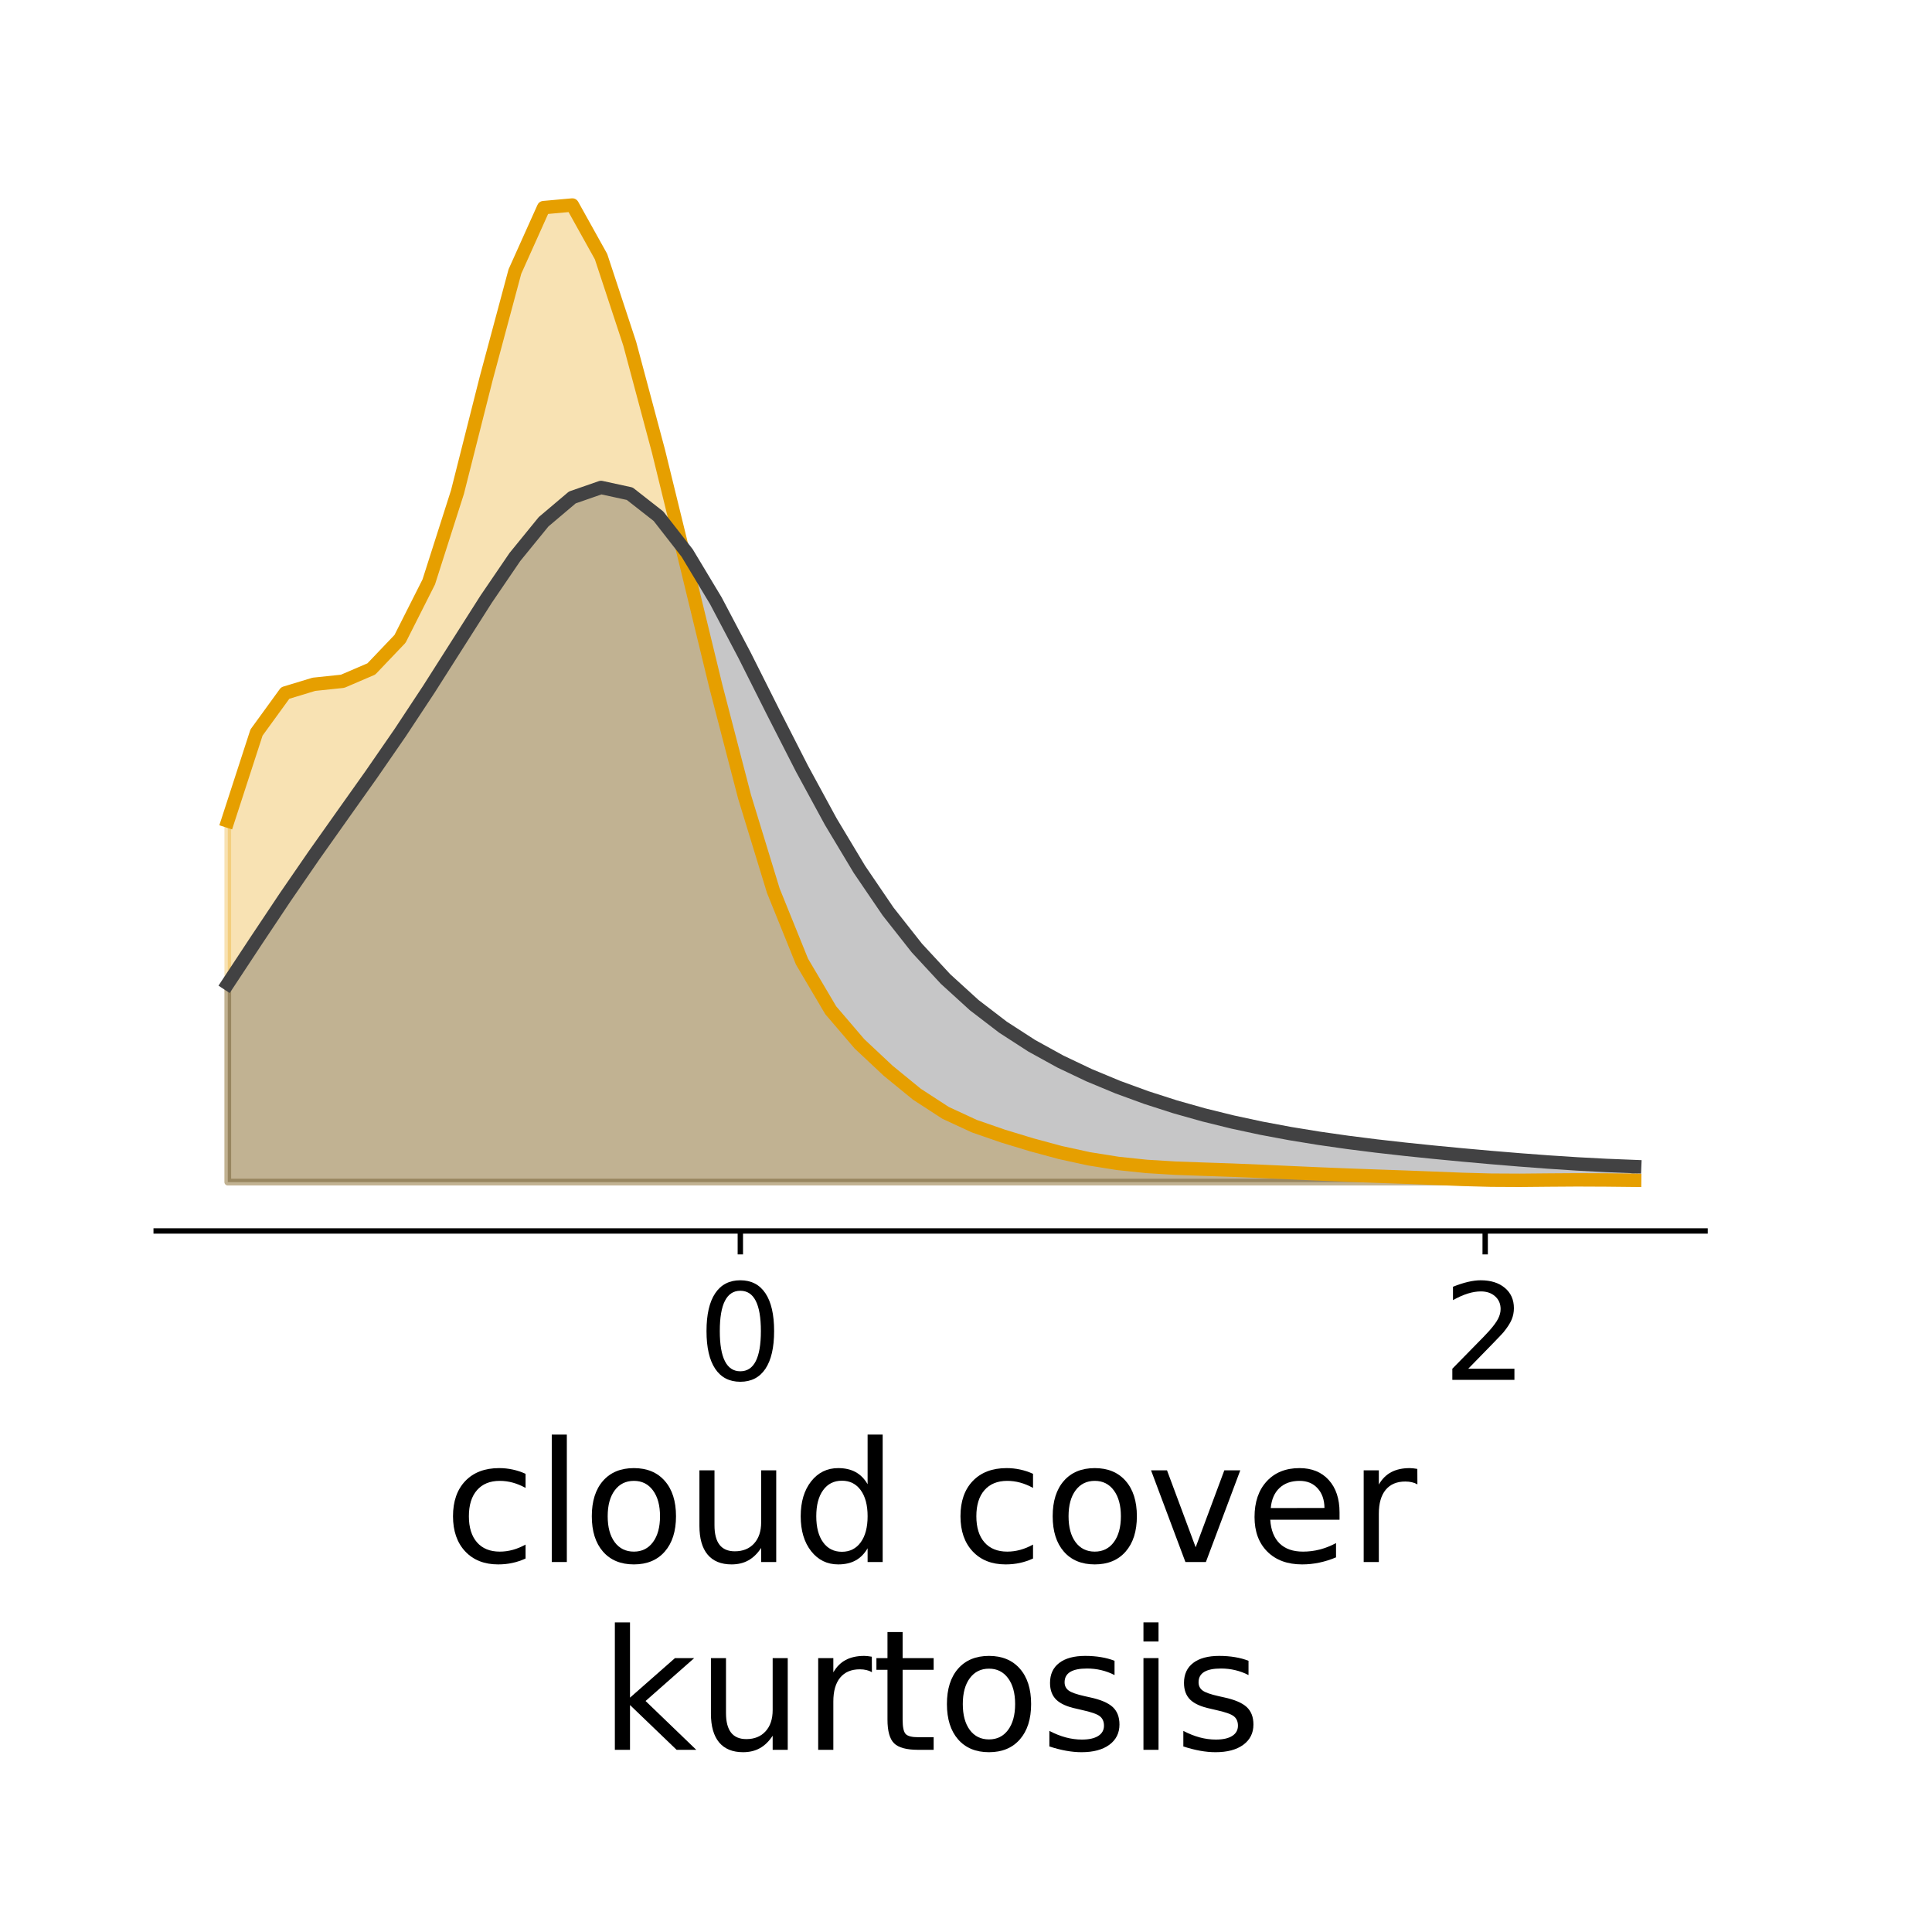 <?xml version="1.0" encoding="utf-8" standalone="no"?>
<!DOCTYPE svg PUBLIC "-//W3C//DTD SVG 1.1//EN"
  "http://www.w3.org/Graphics/SVG/1.1/DTD/svg11.dtd">
<!-- Created with matplotlib (http://matplotlib.org/) -->
<svg height="288pt" version="1.1" viewBox="0 0 288 288" width="288pt" xmlns="http://www.w3.org/2000/svg" xmlns:xlink="http://www.w3.org/1999/xlink">
 <defs>
  <style type="text/css">
*{stroke-linecap:butt;stroke-linejoin:round;}
  </style>
 </defs>
 <g id="figure_1">
  <g id="patch_1">
   <path d="M 0 288 
L 288 288 
L 288 0 
L 0 0 
z
" style="fill:#ffffff;"/>
  </g>
  <g id="axes_1">
   <g id="patch_2">
    <path d="M 23.28 183.496 
L 254.168 183.496 
L 254.168 23.28 
L 23.28 23.28 
z
" style="fill:#ffffff;"/>
   </g>
   <g id="PolyCollection_1">
    <defs>
     <path d="M 33.956 -111.787 
L 33.956 -165.62 
L 38.236 -178.8 
L 42.516 -184.694 
L 46.796 -185.994 
L 51.076 -186.443 
L 55.355 -188.28 
L 59.635 -192.77 
L 63.915 -201.252 
L 68.195 -214.65 
L 72.475 -231.581 
L 76.755 -247.522 
L 81.035 -257.052 
L 85.315 -257.437 
L 89.595 -249.748 
L 93.875 -236.759 
L 98.155 -220.756 
L 102.435 -203.286 
L 106.715 -185.669 
L 110.995 -169.213 
L 115.275 -155.228 
L 119.555 -144.648 
L 123.835 -137.405 
L 128.115 -132.401 
L 132.394 -128.388 
L 136.674 -124.892 
L 140.954 -122.109 
L 145.234 -120.129 
L 149.514 -118.645 
L 153.794 -117.345 
L 158.074 -116.189 
L 162.354 -115.256 
L 166.634 -114.574 
L 170.914 -114.125 
L 175.194 -113.864 
L 179.474 -113.709 
L 183.754 -113.565 
L 188.034 -113.388 
L 192.314 -113.192 
L 196.594 -113.003 
L 200.874 -112.83 
L 205.154 -112.674 
L 209.433 -112.524 
L 213.713 -112.36 
L 217.993 -112.191 
L 222.273 -112.075 
L 226.553 -112.053 
L 230.833 -112.093 
L 235.113 -112.122 
L 239.393 -112.103 
L 243.673 -112.058 
L 243.673 -111.787 
L 243.673 -111.787 
L 239.393 -111.787 
L 235.113 -111.787 
L 230.833 -111.787 
L 226.553 -111.787 
L 222.273 -111.787 
L 217.993 -111.787 
L 213.713 -111.787 
L 209.433 -111.787 
L 205.154 -111.787 
L 200.874 -111.787 
L 196.594 -111.787 
L 192.314 -111.787 
L 188.034 -111.787 
L 183.754 -111.787 
L 179.474 -111.787 
L 175.194 -111.787 
L 170.914 -111.787 
L 166.634 -111.787 
L 162.354 -111.787 
L 158.074 -111.787 
L 153.794 -111.787 
L 149.514 -111.787 
L 145.234 -111.787 
L 140.954 -111.787 
L 136.674 -111.787 
L 132.394 -111.787 
L 128.115 -111.787 
L 123.835 -111.787 
L 119.555 -111.787 
L 115.275 -111.787 
L 110.995 -111.787 
L 106.715 -111.787 
L 102.435 -111.787 
L 98.155 -111.787 
L 93.875 -111.787 
L 89.595 -111.787 
L 85.315 -111.787 
L 81.035 -111.787 
L 76.755 -111.787 
L 72.475 -111.787 
L 68.195 -111.787 
L 63.915 -111.787 
L 59.635 -111.787 
L 55.355 -111.787 
L 51.076 -111.787 
L 46.796 -111.787 
L 42.516 -111.787 
L 38.236 -111.787 
L 33.956 -111.787 
z
" id="m2ec0c195ea" style="stroke:#e69f00;stroke-opacity:0.3;"/>
    </defs>
    <g clip-path="url(#p85b326de25)">
     <use style="fill:#e69f00;fill-opacity:0.3;stroke:#e69f00;stroke-opacity:0.3;" x="0" xlink:href="#m2ec0c195ea" y="288"/>
    </g>
   </g>
   <g id="PolyCollection_2">
    <defs>
     <path d="M 33.956 -111.787 
L 33.956 -141.355 
L 38.236 -147.843 
L 42.516 -154.257 
L 46.796 -160.474 
L 51.076 -166.522 
L 55.355 -172.552 
L 59.635 -178.75 
L 63.915 -185.233 
L 68.195 -191.961 
L 72.475 -198.689 
L 76.755 -204.97 
L 81.035 -210.224 
L 85.315 -213.846 
L 89.595 -215.334 
L 93.875 -214.403 
L 98.155 -211.05 
L 102.435 -205.56 
L 106.715 -198.44 
L 110.995 -190.311 
L 115.275 -181.792 
L 119.555 -173.407 
L 123.835 -165.533 
L 128.115 -158.401 
L 132.394 -152.113 
L 136.674 -146.681 
L 140.954 -142.057 
L 145.234 -138.158 
L 149.514 -134.88 
L 153.794 -132.113 
L 158.074 -129.754 
L 162.354 -127.718 
L 166.634 -125.939 
L 170.914 -124.376 
L 175.194 -123 
L 179.474 -121.793 
L 183.754 -120.739 
L 188.034 -119.82 
L 192.314 -119.02 
L 196.594 -118.322 
L 200.874 -117.711 
L 205.154 -117.17 
L 209.433 -116.687 
L 213.713 -116.246 
L 217.993 -115.836 
L 222.273 -115.453 
L 226.553 -115.098 
L 230.833 -114.776 
L 235.113 -114.498 
L 239.393 -114.272 
L 243.673 -114.1 
L 243.673 -111.787 
L 243.673 -111.787 
L 239.393 -111.787 
L 235.113 -111.787 
L 230.833 -111.787 
L 226.553 -111.787 
L 222.273 -111.787 
L 217.993 -111.787 
L 213.713 -111.787 
L 209.433 -111.787 
L 205.154 -111.787 
L 200.874 -111.787 
L 196.594 -111.787 
L 192.314 -111.787 
L 188.034 -111.787 
L 183.754 -111.787 
L 179.474 -111.787 
L 175.194 -111.787 
L 170.914 -111.787 
L 166.634 -111.787 
L 162.354 -111.787 
L 158.074 -111.787 
L 153.794 -111.787 
L 149.514 -111.787 
L 145.234 -111.787 
L 140.954 -111.787 
L 136.674 -111.787 
L 132.394 -111.787 
L 128.115 -111.787 
L 123.835 -111.787 
L 119.555 -111.787 
L 115.275 -111.787 
L 110.995 -111.787 
L 106.715 -111.787 
L 102.435 -111.787 
L 98.155 -111.787 
L 93.875 -111.787 
L 89.595 -111.787 
L 85.315 -111.787 
L 81.035 -111.787 
L 76.755 -111.787 
L 72.475 -111.787 
L 68.195 -111.787 
L 63.915 -111.787 
L 59.635 -111.787 
L 55.355 -111.787 
L 51.076 -111.787 
L 46.796 -111.787 
L 42.516 -111.787 
L 38.236 -111.787 
L 33.956 -111.787 
z
" id="me6f7e3bcc0" style="stroke:#424243;stroke-opacity:0.3;"/>
    </defs>
    <g clip-path="url(#p85b326de25)">
     <use style="fill:#424243;fill-opacity:0.3;stroke:#424243;stroke-opacity:0.3;" x="0" xlink:href="#me6f7e3bcc0" y="288"/>
    </g>
   </g>
   <g id="matplotlib.axis_1">
    <g id="xtick_1">
     <g id="line2d_1">
      <defs>
       <path d="M 0 0 
L 0 3.5 
" id="m7d8c0fb5f7" style="stroke:#000000;stroke-width:0.8;"/>
      </defs>
      <g>
       <use style="stroke:#000000;stroke-width:0.8;" x="110.361" xlink:href="#m7d8c0fb5f7" y="183.496"/>
      </g>
     </g>
     <g id="text_1">
      <!-- 0 -->
      <defs>
       <path d="M 31.781 66.406 
Q 24.172 66.406 20.328 58.906 
Q 16.5 51.422 16.5 36.375 
Q 16.5 21.391 20.328 13.891 
Q 24.172 6.391 31.781 6.391 
Q 39.453 6.391 43.281 13.891 
Q 47.125 21.391 47.125 36.375 
Q 47.125 51.422 43.281 58.906 
Q 39.453 66.406 31.781 66.406 
z
M 31.781 74.219 
Q 44.047 74.219 50.516 64.516 
Q 56.984 54.828 56.984 36.375 
Q 56.984 17.969 50.516 8.266 
Q 44.047 -1.422 31.781 -1.422 
Q 19.531 -1.422 13.062 8.266 
Q 6.594 17.969 6.594 36.375 
Q 6.594 54.828 13.062 64.516 
Q 19.531 74.219 31.781 74.219 
z
" id="DejaVuSans-30"/>
      </defs>
      <g transform="translate(103.999 205.693)scale(0.2 -0.2)">
       <use xlink:href="#DejaVuSans-30"/>
      </g>
     </g>
    </g>
    <g id="xtick_2">
     <g id="line2d_2">
      <g>
       <use style="stroke:#000000;stroke-width:0.8;" x="221.393" xlink:href="#m7d8c0fb5f7" y="183.496"/>
      </g>
     </g>
     <g id="text_2">
      <!-- 2 -->
      <defs>
       <path d="M 19.188 8.297 
L 53.609 8.297 
L 53.609 0 
L 7.328 0 
L 7.328 8.297 
Q 12.938 14.109 22.625 23.891 
Q 32.328 33.688 34.812 36.531 
Q 39.547 41.844 41.422 45.531 
Q 43.312 49.219 43.312 52.781 
Q 43.312 58.594 39.234 62.25 
Q 35.156 65.922 28.609 65.922 
Q 23.969 65.922 18.812 64.312 
Q 13.672 62.703 7.812 59.422 
L 7.812 69.391 
Q 13.766 71.781 18.938 73 
Q 24.125 74.219 28.422 74.219 
Q 39.75 74.219 46.484 68.547 
Q 53.219 62.891 53.219 53.422 
Q 53.219 48.922 51.531 44.891 
Q 49.859 40.875 45.406 35.406 
Q 44.188 33.984 37.641 27.219 
Q 31.109 20.453 19.188 8.297 
z
" id="DejaVuSans-32"/>
      </defs>
      <g transform="translate(215.031 205.693)scale(0.2 -0.2)">
       <use xlink:href="#DejaVuSans-32"/>
      </g>
     </g>
    </g>
    <g id="text_3">
     <!-- cloud cover -->
     <defs>
      <path d="M 48.781 52.594 
L 48.781 44.188 
Q 44.969 46.297 41.141 47.344 
Q 37.312 48.391 33.406 48.391 
Q 24.656 48.391 19.812 42.844 
Q 14.984 37.312 14.984 27.297 
Q 14.984 17.281 19.812 11.734 
Q 24.656 6.203 33.406 6.203 
Q 37.312 6.203 41.141 7.25 
Q 44.969 8.297 48.781 10.406 
L 48.781 2.094 
Q 45.016 0.344 40.984 -0.531 
Q 36.969 -1.422 32.422 -1.422 
Q 20.062 -1.422 12.781 6.344 
Q 5.516 14.109 5.516 27.297 
Q 5.516 40.672 12.859 48.328 
Q 20.219 56 33.016 56 
Q 37.156 56 41.109 55.141 
Q 45.062 54.297 48.781 52.594 
z
" id="DejaVuSans-63"/>
      <path d="M 9.422 75.984 
L 18.406 75.984 
L 18.406 0 
L 9.422 0 
z
" id="DejaVuSans-6c"/>
      <path d="M 30.609 48.391 
Q 23.391 48.391 19.188 42.75 
Q 14.984 37.109 14.984 27.297 
Q 14.984 17.484 19.156 11.844 
Q 23.344 6.203 30.609 6.203 
Q 37.797 6.203 41.984 11.859 
Q 46.188 17.531 46.188 27.297 
Q 46.188 37.016 41.984 42.703 
Q 37.797 48.391 30.609 48.391 
z
M 30.609 56 
Q 42.328 56 49.016 48.375 
Q 55.719 40.766 55.719 27.297 
Q 55.719 13.875 49.016 6.219 
Q 42.328 -1.422 30.609 -1.422 
Q 18.844 -1.422 12.172 6.219 
Q 5.516 13.875 5.516 27.297 
Q 5.516 40.766 12.172 48.375 
Q 18.844 56 30.609 56 
z
" id="DejaVuSans-6f"/>
      <path d="M 8.5 21.578 
L 8.5 54.688 
L 17.484 54.688 
L 17.484 21.922 
Q 17.484 14.156 20.5 10.266 
Q 23.531 6.391 29.594 6.391 
Q 36.859 6.391 41.078 11.031 
Q 45.312 15.672 45.312 23.688 
L 45.312 54.688 
L 54.297 54.688 
L 54.297 0 
L 45.312 0 
L 45.312 8.406 
Q 42.047 3.422 37.719 1 
Q 33.406 -1.422 27.688 -1.422 
Q 18.266 -1.422 13.375 4.438 
Q 8.5 10.297 8.5 21.578 
z
M 31.109 56 
z
" id="DejaVuSans-75"/>
      <path d="M 45.406 46.391 
L 45.406 75.984 
L 54.391 75.984 
L 54.391 0 
L 45.406 0 
L 45.406 8.203 
Q 42.578 3.328 38.25 0.953 
Q 33.938 -1.422 27.875 -1.422 
Q 17.969 -1.422 11.734 6.484 
Q 5.516 14.406 5.516 27.297 
Q 5.516 40.188 11.734 48.094 
Q 17.969 56 27.875 56 
Q 33.938 56 38.25 53.625 
Q 42.578 51.266 45.406 46.391 
z
M 14.797 27.297 
Q 14.797 17.391 18.875 11.75 
Q 22.953 6.109 30.078 6.109 
Q 37.203 6.109 41.297 11.75 
Q 45.406 17.391 45.406 27.297 
Q 45.406 37.203 41.297 42.844 
Q 37.203 48.484 30.078 48.484 
Q 22.953 48.484 18.875 42.844 
Q 14.797 37.203 14.797 27.297 
z
" id="DejaVuSans-64"/>
      <path id="DejaVuSans-20"/>
      <path d="M 2.984 54.688 
L 12.5 54.688 
L 29.594 8.797 
L 46.688 54.688 
L 56.203 54.688 
L 35.688 0 
L 23.484 0 
z
" id="DejaVuSans-76"/>
      <path d="M 56.203 29.594 
L 56.203 25.203 
L 14.891 25.203 
Q 15.484 15.922 20.484 11.062 
Q 25.484 6.203 34.422 6.203 
Q 39.594 6.203 44.453 7.469 
Q 49.312 8.734 54.109 11.281 
L 54.109 2.781 
Q 49.266 0.734 44.188 -0.344 
Q 39.109 -1.422 33.891 -1.422 
Q 20.797 -1.422 13.156 6.188 
Q 5.516 13.812 5.516 26.812 
Q 5.516 40.234 12.766 48.109 
Q 20.016 56 32.328 56 
Q 43.359 56 49.781 48.891 
Q 56.203 41.797 56.203 29.594 
z
M 47.219 32.234 
Q 47.125 39.594 43.094 43.984 
Q 39.062 48.391 32.422 48.391 
Q 24.906 48.391 20.391 44.141 
Q 15.875 39.891 15.188 32.172 
z
" id="DejaVuSans-65"/>
      <path d="M 41.109 46.297 
Q 39.594 47.172 37.812 47.578 
Q 36.031 48 33.891 48 
Q 26.266 48 22.188 43.047 
Q 18.109 38.094 18.109 28.812 
L 18.109 0 
L 9.078 0 
L 9.078 54.688 
L 18.109 54.688 
L 18.109 46.188 
Q 20.953 51.172 25.484 53.578 
Q 30.031 56 36.531 56 
Q 37.453 56 38.578 55.875 
Q 39.703 55.766 41.062 55.516 
z
" id="DejaVuSans-72"/>
     </defs>
     <g transform="translate(66.15 232.848)scale(0.25 -0.25)">
      <use xlink:href="#DejaVuSans-63"/>
      <use x="54.98" xlink:href="#DejaVuSans-6c"/>
      <use x="82.764" xlink:href="#DejaVuSans-6f"/>
      <use x="143.945" xlink:href="#DejaVuSans-75"/>
      <use x="207.324" xlink:href="#DejaVuSans-64"/>
      <use x="270.801" xlink:href="#DejaVuSans-20"/>
      <use x="302.588" xlink:href="#DejaVuSans-63"/>
      <use x="357.568" xlink:href="#DejaVuSans-6f"/>
      <use x="418.75" xlink:href="#DejaVuSans-76"/>
      <use x="477.93" xlink:href="#DejaVuSans-65"/>
      <use x="539.453" xlink:href="#DejaVuSans-72"/>
     </g>
     <!-- kurtosis -->
     <defs>
      <path d="M 9.078 75.984 
L 18.109 75.984 
L 18.109 31.109 
L 44.922 54.688 
L 56.391 54.688 
L 27.391 29.109 
L 57.625 0 
L 45.906 0 
L 18.109 26.703 
L 18.109 0 
L 9.078 0 
z
" id="DejaVuSans-6b"/>
      <path d="M 18.312 70.219 
L 18.312 54.688 
L 36.812 54.688 
L 36.812 47.703 
L 18.312 47.703 
L 18.312 18.016 
Q 18.312 11.328 20.141 9.422 
Q 21.969 7.516 27.594 7.516 
L 36.812 7.516 
L 36.812 0 
L 27.594 0 
Q 17.188 0 13.234 3.875 
Q 9.281 7.766 9.281 18.016 
L 9.281 47.703 
L 2.688 47.703 
L 2.688 54.688 
L 9.281 54.688 
L 9.281 70.219 
z
" id="DejaVuSans-74"/>
      <path d="M 44.281 53.078 
L 44.281 44.578 
Q 40.484 46.531 36.375 47.5 
Q 32.281 48.484 27.875 48.484 
Q 21.188 48.484 17.844 46.438 
Q 14.5 44.391 14.5 40.281 
Q 14.5 37.156 16.891 35.375 
Q 19.281 33.594 26.516 31.984 
L 29.594 31.297 
Q 39.156 29.25 43.188 25.516 
Q 47.219 21.781 47.219 15.094 
Q 47.219 7.469 41.188 3.016 
Q 35.156 -1.422 24.609 -1.422 
Q 20.219 -1.422 15.453 -0.562 
Q 10.688 0.297 5.422 2 
L 5.422 11.281 
Q 10.406 8.688 15.234 7.391 
Q 20.062 6.109 24.812 6.109 
Q 31.156 6.109 34.562 8.281 
Q 37.984 10.453 37.984 14.406 
Q 37.984 18.062 35.516 20.016 
Q 33.062 21.969 24.703 23.781 
L 21.578 24.516 
Q 13.234 26.266 9.516 29.906 
Q 5.812 33.547 5.812 39.891 
Q 5.812 47.609 11.281 51.797 
Q 16.75 56 26.812 56 
Q 31.781 56 36.172 55.266 
Q 40.578 54.547 44.281 53.078 
z
" id="DejaVuSans-73"/>
      <path d="M 9.422 54.688 
L 18.406 54.688 
L 18.406 0 
L 9.422 0 
z
M 9.422 75.984 
L 18.406 75.984 
L 18.406 64.594 
L 9.422 64.594 
z
" id="DejaVuSans-69"/>
     </defs>
     <g transform="translate(89.386 260.843)scale(0.25 -0.25)">
      <use xlink:href="#DejaVuSans-6b"/>
      <use x="57.863" xlink:href="#DejaVuSans-75"/>
      <use x="121.242" xlink:href="#DejaVuSans-72"/>
      <use x="162.355" xlink:href="#DejaVuSans-74"/>
      <use x="201.564" xlink:href="#DejaVuSans-6f"/>
      <use x="262.746" xlink:href="#DejaVuSans-73"/>
      <use x="314.846" xlink:href="#DejaVuSans-69"/>
      <use x="342.629" xlink:href="#DejaVuSans-73"/>
     </g>
    </g>
   </g>
   <g id="line2d_3">
    <path clip-path="url(#p85b326de25)" d="M 33.956 122.38 
L 38.236 109.2 
L 42.516 103.306 
L 46.796 102.006 
L 51.076 101.557 
L 55.355 99.72 
L 59.635 95.23 
L 63.915 86.748 
L 68.195 73.35 
L 72.475 56.419 
L 76.755 40.478 
L 81.035 30.948 
L 85.315 30.563 
L 89.595 38.252 
L 93.875 51.241 
L 98.155 67.244 
L 102.435 84.714 
L 106.715 102.331 
L 110.995 118.787 
L 115.275 132.772 
L 119.555 143.352 
L 123.835 150.595 
L 128.115 155.599 
L 132.394 159.612 
L 136.674 163.108 
L 140.954 165.891 
L 145.234 167.871 
L 149.514 169.355 
L 153.794 170.655 
L 158.074 171.811 
L 162.354 172.744 
L 166.634 173.426 
L 170.914 173.875 
L 175.194 174.136 
L 179.474 174.291 
L 183.754 174.435 
L 188.034 174.612 
L 192.314 174.808 
L 196.594 174.997 
L 200.874 175.17 
L 205.154 175.326 
L 209.433 175.476 
L 213.713 175.64 
L 217.993 175.809 
L 222.273 175.925 
L 226.553 175.947 
L 230.833 175.907 
L 235.113 175.878 
L 239.393 175.897 
L 243.673 175.942 
" style="fill:none;stroke:#e69f00;stroke-linecap:square;stroke-width:2;"/>
   </g>
   <g id="line2d_4">
    <path clip-path="url(#p85b326de25)" d="M 33.956 146.645 
L 38.236 140.157 
L 42.516 133.743 
L 46.796 127.526 
L 51.076 121.478 
L 55.355 115.448 
L 59.635 109.25 
L 63.915 102.767 
L 68.195 96.039 
L 72.475 89.311 
L 76.755 83.03 
L 81.035 77.776 
L 85.315 74.154 
L 89.595 72.666 
L 93.875 73.597 
L 98.155 76.95 
L 102.435 82.44 
L 106.715 89.56 
L 110.995 97.689 
L 115.275 106.208 
L 119.555 114.593 
L 123.835 122.467 
L 128.115 129.599 
L 132.394 135.887 
L 136.674 141.319 
L 140.954 145.943 
L 145.234 149.842 
L 149.514 153.12 
L 153.794 155.887 
L 158.074 158.246 
L 162.354 160.282 
L 166.634 162.061 
L 170.914 163.624 
L 175.194 165 
L 179.474 166.207 
L 183.754 167.261 
L 188.034 168.18 
L 192.314 168.98 
L 196.594 169.678 
L 200.874 170.289 
L 205.154 170.83 
L 209.433 171.313 
L 213.713 171.754 
L 217.993 172.164 
L 222.273 172.547 
L 226.553 172.902 
L 230.833 173.224 
L 235.113 173.502 
L 239.393 173.728 
L 243.673 173.9 
" style="fill:none;stroke:#424243;stroke-linecap:square;stroke-width:2;"/>
   </g>
   <g id="patch_3">
    <path d="M 23.28 183.496 
L 254.168 183.496 
" style="fill:none;stroke:#000000;stroke-linecap:square;stroke-linejoin:miter;stroke-width:0.8;"/>
   </g>
  </g>
 </g>
 <defs>
  <clipPath id="p85b326de25">
   <rect height="160.216" width="230.888" x="23.28" y="23.28"/>
  </clipPath>
 </defs>
</svg>
